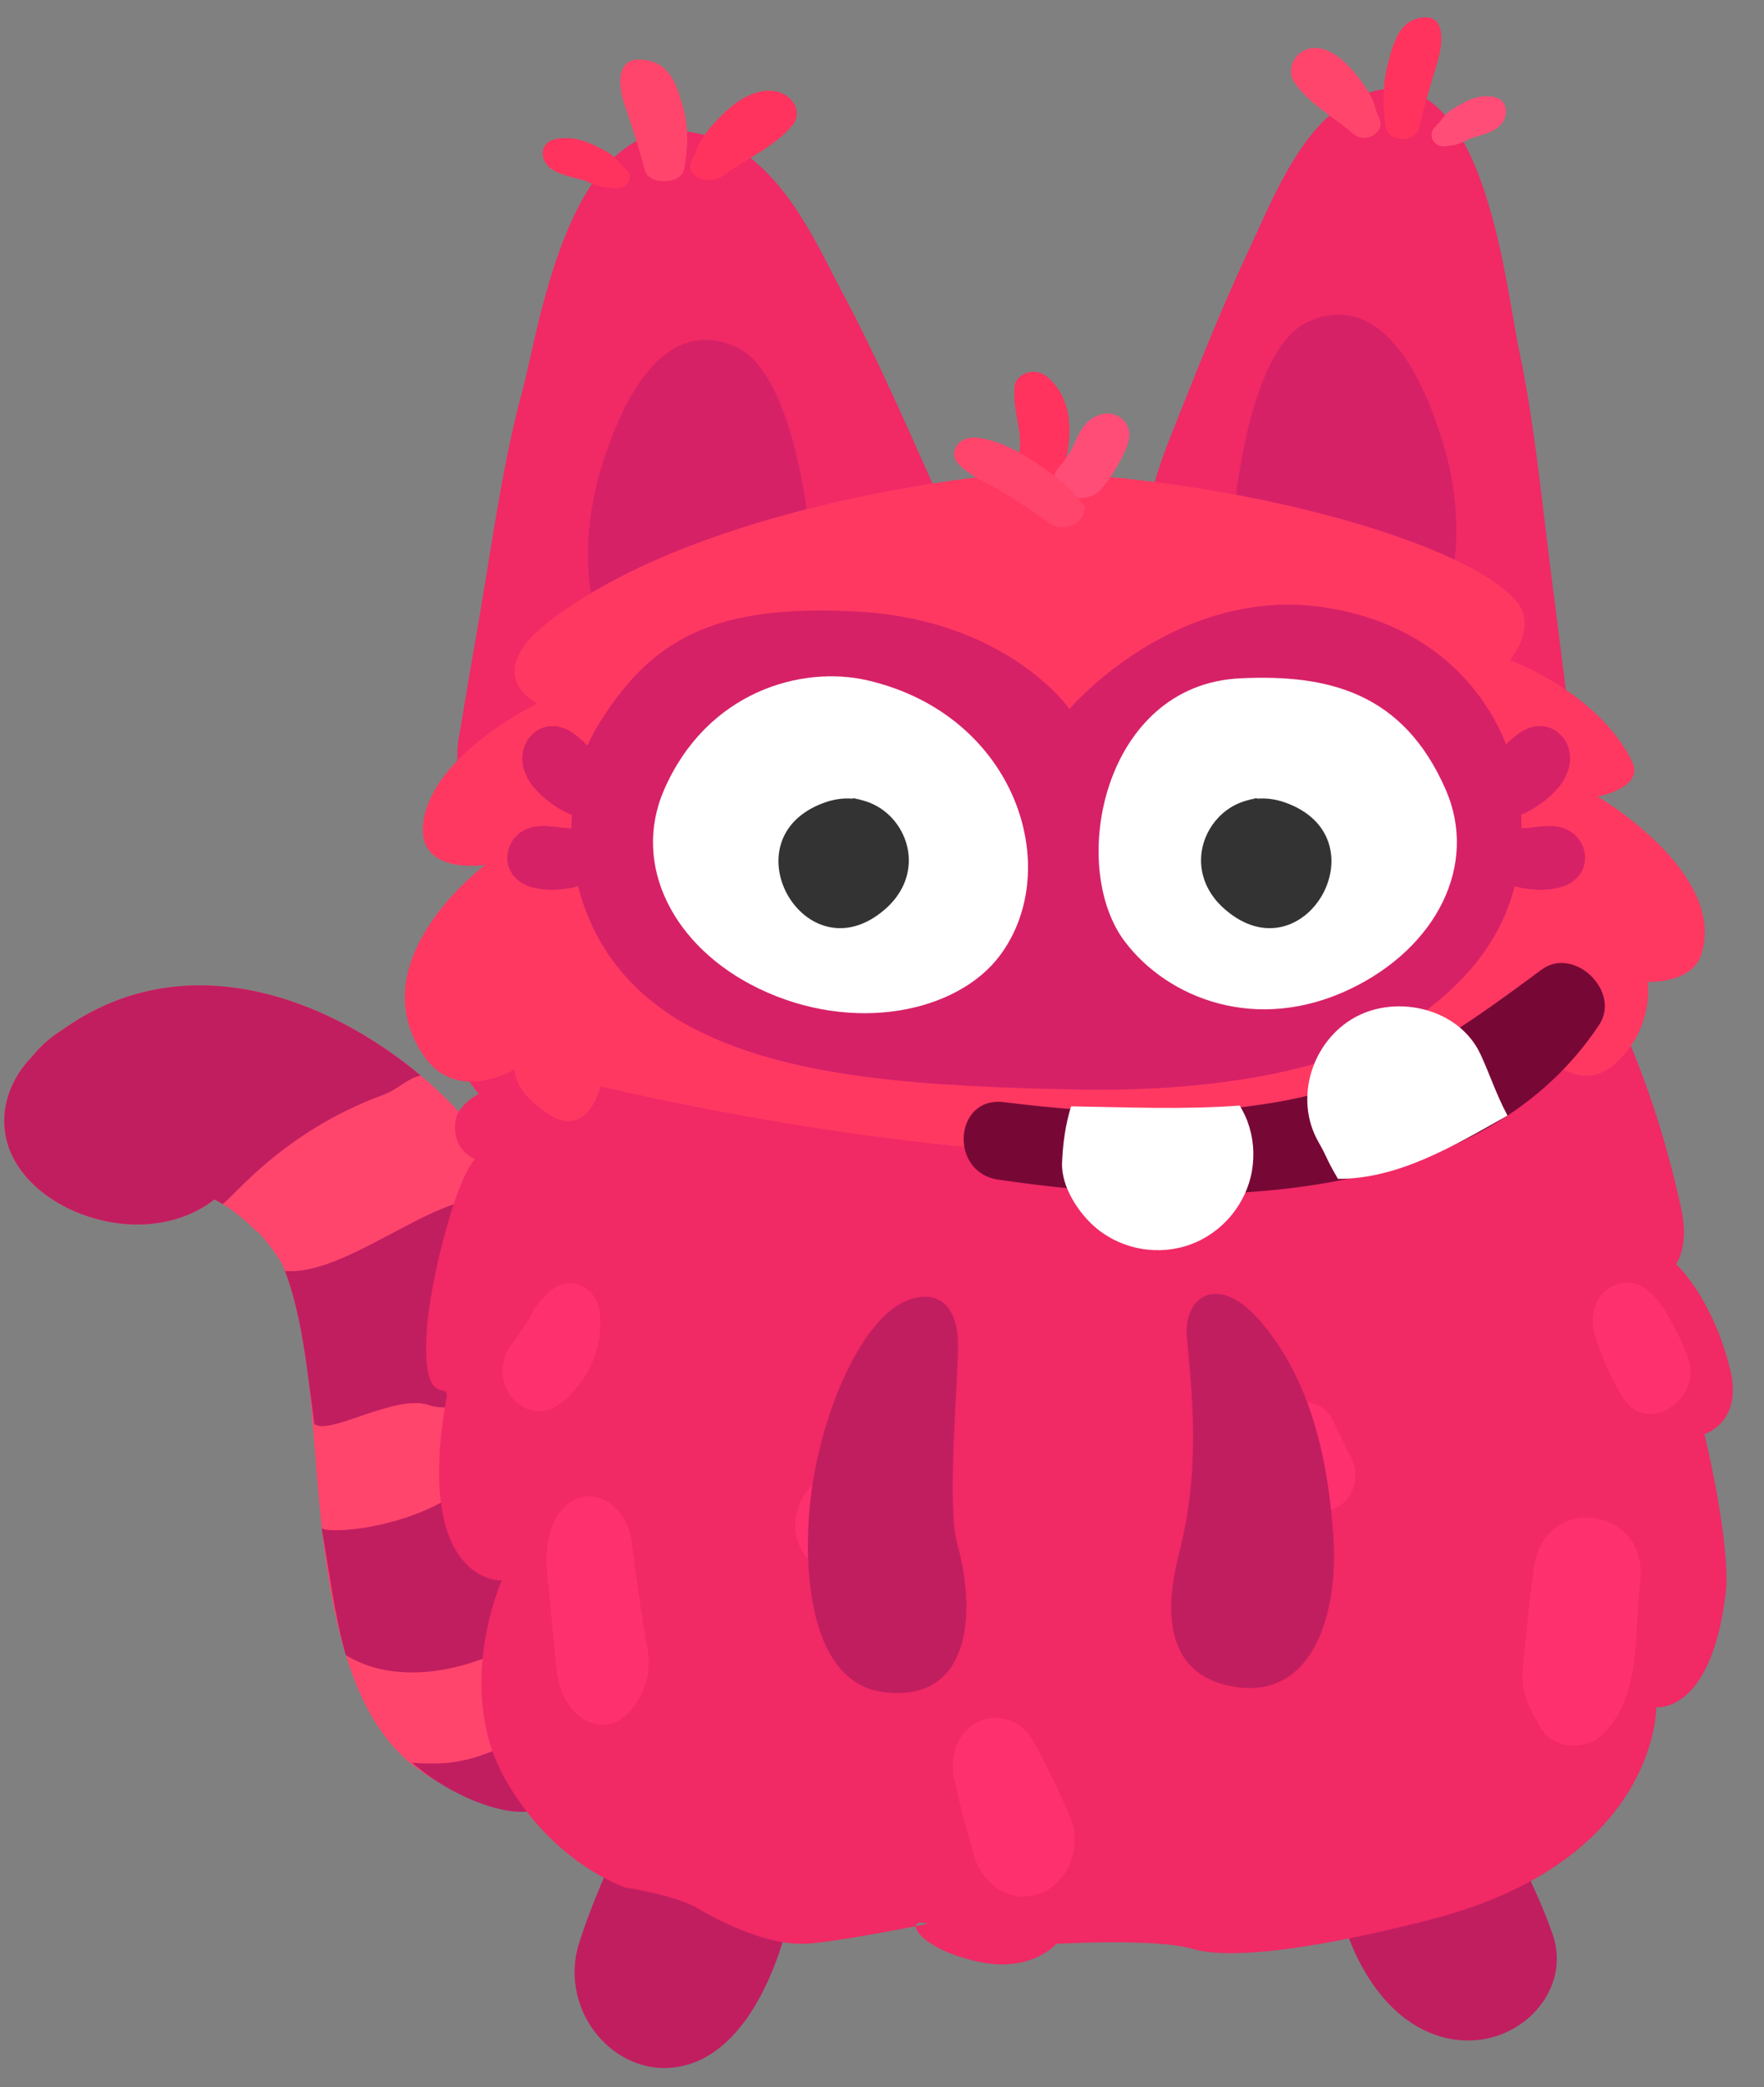 <?xml version="1.0" encoding="UTF-8"?>
<svg width="93px" height="110px" viewBox="0 0 93 110" version="1.1" xmlns="http://www.w3.org/2000/svg" xmlns:xlink="http://www.w3.org/1999/xlink">
    <rect x="0" y="0" width="93" height="110" fill="#808080" stroke="none"/>
    <title>Sidekick_8_b</title>
    <g id="Student-Environmrnt---New-Treatment" stroke="none" stroke-width="1" fill="none" fill-rule="evenodd">
        <g id="Avatars" transform="translate(-1133, -705)">
            <g id="Sidekick_8_b" transform="translate(1133.224, 705.915)">
                <path d="M1.496,54.743 C1.914,54.224 2.426,53.764 3.052,53.373 C10.65,47.936 19.917,52.91 24.587,58.369 C27.673,61.98 27.846,66.577 28.322,70.792 C29.037,77.105 29.143,85.736 28.982,91.312 C28.873,95.109 25.158,94.746 21.777,92.3 C16.333,88.36 16.773,77.127 15.958,71.171 C15.731,69.51 15.404,67.678 14.811,66.103 C14.609,65.566 14.32,65.173 13.96,64.704 C13.713,64.392 13.455,64.087 13.185,63.788 C13.528,64.189 13.436,64.13 12.909,63.608 C12.358,63.11 11.767,62.654 11.083,62.305 C7.289,65.248 0.856,62.881 0.083,59 C-0.222,57.467 0.331,55.935 1.496,54.743" id="Fill-458" fill="#FF456C"></path>
                <path d="M22.439,73.158 C20.659,72.499 17.121,74.789 16.347,74.136 C16.218,73.147 16.093,72.157 15.958,71.171 C15.731,69.51 15.404,67.678 14.811,66.103 C14.806,66.094 14.801,66.085 14.798,66.074 C18.452,66.38 23.938,60.734 26.582,62.665 C26.939,62.926 26.968,63.335 27.265,63.546 C27.936,65.917 28.118,68.412 28.322,70.792 C28.353,71.139 28.372,71.486 28.396,71.834 C27.832,72.094 23.866,73.684 22.439,73.158" id="Fill-460" fill="#C11E60"></path>
                <path d="M23.234,92.012 C22.667,92.052 22.09,92.037 21.512,91.999 C24.333,94.478 29.278,95.898 29.058,92.868 C29.01,92.212 28.981,91.143 28.963,89.867 C27.11,90.729 25.27,91.866 23.234,92.012" id="Fill-462" fill="#C11E60"></path>
                <path d="M26.453,85.975 C27.308,85.542 28.123,85.205 28.937,84.945 C28.936,81.72 28.954,78.502 28.927,77.106 C28.504,77.272 25.601,76.824 23.107,78.235 C20.743,79.573 17.443,79.944 16.734,79.646 C17.086,81.582 17.38,84.108 18.009,86.327 C20.487,87.835 23.853,87.289 26.453,85.975" id="Fill-464" fill="#C11E60"></path>
                <path d="M1.496,54.743 C1.914,54.224 2.426,53.764 3.052,53.373 C9.408,48.825 16.932,51.562 21.954,55.775 C21.242,55.917 20.784,56.496 19.967,56.797 C14.628,58.759 12.015,62.276 11.505,62.546 C11.367,62.461 11.228,62.38 11.083,62.305 C7.289,65.248 0.856,62.881 0.083,59 C-0.222,57.467 0.331,55.935 1.496,54.743" id="Fill-466" fill="#C11E60"></path>
                <path d="M30.298,101.532 C31.213,98.572 32.785,95.727 33.737,92.695 C34.349,90.752 36.229,88.933 38.01,89.263 C40.343,89.695 41.822,91.469 41.978,94.813 C42.17,98.938 40.334,106.942 35.765,107.976 C32.283,108.764 29.187,105.127 30.298,101.532" id="Fill-468" fill="#C11E60"></path>
                <path d="M81.644,101.069 C80.77,98.484 79.237,95.984 78.327,93.337 C77.742,91.64 75.391,89.846 73.606,90.09 C71.268,90.41 70.359,92.455 70.016,95.494 C69.613,99.072 71.538,105.517 76.091,106.52 C79.561,107.284 82.706,104.207 81.644,101.069" id="Fill-470" fill="#C11E60"></path>
                <path d="M60.591,31.665 C59.524,28.215 60.2,25.323 61.521,22.011 C62.835,18.709 64.111,15.454 65.631,12.227 C66.837,9.666 68.439,5.461 71.371,4.181 C77.917,1.319 79.129,14.07 79.85,17.468 C80.659,21.286 81.026,25.187 81.517,29.052 C81.808,31.331 82.102,33.609 82.382,35.891 C82.461,36.535 82.415,37.16 82.354,37.78 C82.46,38.357 82.431,38.93 82.234,39.469 C82.23,39.675 82.215,39.881 82.231,40.087 C82.254,40.413 81.923,40.52 81.668,40.421 C81.407,40.725 81.078,41.01 80.659,41.265 C76.872,43.567 72.239,40.269 69.078,38.585 C65.981,36.933 61.69,35.212 60.591,31.665" id="Fill-472" fill="#F12965"></path>
                <path d="M72.459,5.231 C72.294,4.919 72.254,4.554 72.092,4.237 C71.94,3.941 71.759,3.665 71.562,3.394 C71.125,2.796 70.536,2.113 69.833,1.788 C69.307,1.546 68.726,1.525 68.262,1.925 C67.853,2.278 67.689,2.922 67.986,3.379 C68.721,4.511 70.089,5.25 71.107,6.129 C71.784,6.714 72.894,6.049 72.459,5.231" id="Fill-474" fill="#FF456C"></path>
                <path d="M74.895,0.001 C73.573,0.06 73.255,1.309 72.979,2.315 C72.651,3.511 72.662,4.566 72.825,5.77 C72.936,6.597 74.392,6.643 74.588,5.828 C74.869,4.661 75.202,3.512 75.56,2.361 C75.743,1.776 76.13,-0.055 74.895,0.001" id="Fill-476" fill="#FF335E"></path>
                <path d="M78.557,4.2 C77.856,4.058 77.274,4.287 76.683,4.64 C76.448,4.781 76.174,4.928 75.993,5.127 C75.878,5.251 75.778,5.372 75.681,5.509 C75.637,5.569 75.37,5.79 75.58,5.672 C74.946,6.028 75.293,6.918 76.021,6.79 C76.213,6.757 76.381,6.763 76.573,6.696 C76.688,6.658 76.801,6.615 76.912,6.569 C76.945,6.556 77.351,6.362 77.206,6.412 C77.776,6.215 78.477,6.112 78.894,5.665 C79.306,5.223 79.311,4.35 78.557,4.2" id="Fill-478" fill="#FF4D78"></path>
                <path d="M49.702,33.938 C51.032,30.496 50.296,27.602 48.812,24.286 C47.334,20.979 45.901,17.72 44.179,14.488 C42.812,11.922 41.015,7.712 37.589,6.418 C29.941,3.528 28.245,16.265 27.325,19.657 C26.29,23.469 25.776,27.367 25.115,31.226 C24.724,33.502 24.33,35.778 23.953,38.056 C23.846,38.7 23.887,39.325 23.945,39.946 C23.808,40.521 23.831,41.093 24.052,41.633 C24.052,41.838 24.064,42.044 24.042,42.251 C24.007,42.577 24.395,42.685 24.696,42.588 C24.998,42.892 25.38,43.179 25.867,43.435 C30.278,45.755 35.803,42.482 39.561,40.813 C43.245,39.176 48.333,37.477 49.702,33.938" id="Fill-480" fill="#F12965"></path>
                <path d="M38.542,17.355 C34.605,15.64 32.433,20.538 31.441,23.865 C30.063,28.493 30.752,33.891 34.102,34.728 C36.429,35.31 42.817,30.239 42.511,27.539 C42.343,26.057 41.528,18.655 38.542,17.355" id="Fill-482" fill="#D62167"></path>
                <path d="M68.781,16.025 C72.719,14.31 74.891,19.208 75.883,22.535 C77.26,27.163 76.571,32.561 73.221,33.398 C70.894,33.979 64.507,28.909 64.813,26.209 C64.981,24.727 65.795,17.325 68.781,16.025" id="Fill-484" fill="#D62167"></path>
                <path d="M36.287,7.462 C36.488,7.151 36.543,6.787 36.74,6.471 C36.926,6.176 37.144,5.9 37.384,5.63 C37.91,5.036 38.618,4.355 39.453,4.034 C40.077,3.795 40.763,3.776 41.301,4.179 C41.774,4.533 41.953,5.178 41.594,5.634 C40.705,6.761 39.078,7.492 37.859,8.367 C37.051,8.947 35.759,8.278 36.287,7.462" id="Fill-486" fill="#FF335E"></path>
                <path d="M33.528,2.225 C35.085,2.29 35.431,3.539 35.736,4.546 C36.096,5.744 36.061,6.797 35.845,7.999 C35.696,8.827 33.98,8.865 33.766,8.049 C33.461,6.882 33.093,5.732 32.696,4.58 C32.493,3.995 32.075,2.163 33.528,2.225" id="Fill-488" fill="#FF456C"></path>
                <path d="M29.127,6.404 C29.957,6.265 30.637,6.497 31.325,6.853 C31.6,6.995 31.919,7.142 32.128,7.342 C32.26,7.467 32.376,7.589 32.487,7.725 C32.537,7.787 32.847,8.008 32.602,7.889 C33.342,8.248 32.913,9.135 32.059,9.004 C31.834,8.97 31.636,8.975 31.411,8.908 C31.276,8.87 31.144,8.827 31.014,8.78 C30.977,8.767 30.502,8.57 30.672,8.621 C30.006,8.422 29.182,8.315 28.7,7.867 C28.224,7.423 28.236,6.551 29.127,6.404" id="Fill-490" fill="#FF335E"></path>
                <path d="M55.285,32.047 C44.55,31.268 39.801,34.36 36.681,36.665 C35.851,37.279 30.736,38.837 27.716,44.338 C26.631,46.315 29.597,45.969 29.597,45.969 C29.597,45.969 29.343,45.969 28.478,47.599 C27.724,49.02 27.41,49.574 27.41,49.574 C27.41,49.574 26.018,50.314 25.377,50.908 C24.258,51.945 23.801,52.44 23.647,53.724 C23.495,55.008 25.02,56.737 25.02,56.737 C25.02,56.737 23.931,57.306 23.801,58.12 C23.546,59.701 24.817,60.179 24.817,60.179 C24.817,60.179 24.207,60.705 23.393,63.538 C22.58,66.37 22.241,68.61 22.241,70.19 C22.241,73.16 23.457,71.957 23.326,72.693 C21.563,82.572 26.223,82.392 26.223,82.392 C26.223,82.392 23.684,88.114 26.445,92.922 C29.006,97.383 32.764,98.575 32.764,98.575 C32.764,98.575 35.377,98.966 36.614,99.697 C38.134,100.596 40.275,101.541 42.038,101.541 C43.465,101.541 48.682,100.487 48.682,100.487 C47.447,100.062 47.931,101.698 51.259,102.463 C54.124,103.122 55.462,101.541 55.462,101.541 C55.462,101.541 60.697,101.232 62.648,101.805 C65.241,102.566 71.377,101.256 75.281,100.238 C87.189,97.135 87.097,89.068 87.097,89.068 C87.097,89.068 89.903,89.422 90.717,83.362 C91.153,80.888 89.633,74.669 89.633,74.669 C89.633,74.669 91.691,74.072 90.988,71.244 C90.039,67.424 88.14,65.711 88.14,65.711 C88.14,65.711 88.846,64.791 88.41,62.786 C85.28,48.389 76.012,33.552 55.285,32.047" id="Fill-492" fill="#F12965"></path>
                <path d="M33.926,86.064 C33.582,84.171 33.332,82.257 33.079,80.34 C32.853,78.602 31.391,77.623 30.249,78.055 C28.93,78.553 28.429,80.28 28.619,82.025 C28.802,83.716 28.944,85.413 29.111,87.106 C29.292,88.953 30.595,90.241 31.891,89.962 C33.106,89.701 34.256,87.869 33.926,86.064" id="Fill-494" fill="#FF306E"></path>
                <path d="M42.38,81.243 C43.209,82.14 44.931,82.337 45.723,81.234 C46.084,80.725 46.463,80.232 46.847,79.747 C47.608,78.785 48.175,77.922 48.637,76.727 C48.971,75.861 48.645,74.805 47.963,74.263 C47.204,73.659 46.345,73.8 45.6,74.311 C44.324,75.188 43.348,76.379 42.37,77.609 C41.529,78.671 41.422,80.204 42.38,81.243" id="Fill-496" fill="#FF306E"></path>
                <path d="M50.489,94.585 C50.662,95.27 50.884,95.939 51.047,96.625 C51.42,98.189 52.695,99.307 54.228,98.994 C55.976,98.637 56.942,96.517 56.175,94.783 C55.56,93.398 54.926,92.043 54.177,90.738 C53.636,89.797 52.484,89.406 51.533,89.757 C50.289,90.216 49.777,91.606 50.095,92.921 C50.214,93.479 50.346,94.032 50.489,94.585" id="Fill-498" fill="#FF306E"></path>
                <path d="M70.814,75.54 C70.818,75.536 70.806,75.505 70.759,75.413 C70.679,75.255 70.605,75.092 70.523,74.934 C70.353,74.61 70.203,74.275 70.047,73.943 C69.595,72.959 68.324,72.716 67.506,73.247 C66.59,73.841 66.416,75.029 66.867,76.011 C67.209,76.754 67.545,77.556 68.141,78.104 C68.527,78.459 68.872,78.721 69.399,78.742 C69.861,78.76 70.321,78.579 70.663,78.24 C71.405,77.509 71.393,76.363 70.814,75.54" id="Fill-500" fill="#FF306E"></path>
                <path d="M80.662,81.609 C80.469,82.838 80.346,84.07 80.23,85.31 C80.182,85.839 80.128,86.368 80.07,86.897 C79.924,88.26 80.344,89.028 81.007,90.17 C81.657,91.286 83.358,91.359 84.219,90.545 C86.372,88.507 85.914,85.178 86.252,82.472 C86.744,78.536 81.277,77.719 80.662,81.609" id="Fill-502" fill="#FF306E"></path>
                <path d="M88.798,70.711 C88.788,70.679 88.777,70.648 88.767,70.616 C88.756,70.588 88.752,70.559 88.739,70.531 C88.745,70.548 88.748,70.565 88.754,70.583 C88.718,70.482 88.68,70.38 88.634,70.282 C88.506,69.985 88.39,69.69 88.237,69.407 C87.971,68.907 87.727,68.372 87.398,67.919 C86.79,67.085 86.058,66.415 85.008,66.785 C83.766,67.226 83.452,68.69 84.004,69.852 C83.826,69.461 83.859,69.57 84.098,70.182 C84.185,70.425 84.286,70.659 84.384,70.896 C84.659,71.569 84.958,72.141 85.349,72.763 C86.605,74.775 89.51,72.846 88.798,70.711" id="Fill-504" fill="#FF306E"></path>
                <path d="M31.408,68.354 C31.271,66.83 29.712,66.181 28.68,67.229 C28.319,67.536 28.028,67.903 27.808,68.333 C27.813,68.328 27.667,68.575 27.607,68.677 C27.441,68.946 27.267,69.208 27.095,69.469 C26.868,69.811 26.578,70.106 26.423,70.499 C26.003,71.57 26.472,72.841 27.457,73.3 C28.313,73.698 29.151,73.363 29.761,72.667 C29.583,72.913 29.68,72.814 30.054,72.371 C30.191,72.214 30.32,72.058 30.445,71.886 C31.168,70.872 31.521,69.618 31.408,68.354" id="Fill-506" fill="#FF306E"></path>
                <path d="M85.829,39.242 C84.058,35.578 79.381,33.881 79.381,33.881 C79.381,33.881 80.789,32.206 79.817,30.899 C77.674,28.013 66.615,24.562 54.987,23.986 C52.489,23.862 36.786,25.595 28.701,31.858 C25.029,34.703 28.107,36.169 28.107,36.169 C28.107,36.169 23.082,38.555 22.194,41.932 C21.308,45.31 25.353,44.674 25.353,44.674 C25.353,44.674 18.627,49.672 22.129,54.75 C23.88,57.289 26.889,55.456 26.889,55.456 C26.964,55.552 26.777,56.509 28.606,57.756 C30.777,59.236 31.433,56.343 31.433,56.343 C31.433,56.343 47.189,60.179 59.951,59.948 C75.41,59.668 81.033,54.516 81.033,54.516 C81.033,54.516 83.036,56.939 84.993,55.093 C87.024,53.176 86.642,50.839 86.642,50.839 C86.642,50.839 88.984,50.951 89.477,49.375 C90.827,45.059 84.004,41.071 84.004,41.071 C84.004,41.071 86.49,40.609 85.829,39.242" id="Fill-508" fill="#FF3862"></path>
                <path d="M55.847,23.816 C56.296,22.257 56.459,20.169 54.959,18.926 C54.336,18.411 53.352,18.772 53.27,19.435 C53.113,20.711 53.784,21.894 53.466,23.194 C53.165,24.425 55.483,25.081 55.847,23.816" id="Fill-510" fill="#FF335E"></path>
                <path d="M57.806,24.887 C58.225,24.427 58.533,23.924 58.816,23.403 C59.159,22.772 59.603,21.916 59.058,21.288 C58.796,20.985 58.314,20.788 57.848,20.918 C56.906,21.18 56.646,21.991 56.338,22.631 C56.146,23.03 55.893,23.397 55.583,23.745 C54.595,24.857 56.811,25.983 57.806,24.887" id="Fill-512" fill="#FF4D78"></path>
                <path d="M79.964,41.874 C79.682,36.889 76.088,31.957 69.373,31.069 C61.609,30.044 56.16,36.453 56.16,36.453 C56.16,36.453 52.901,31.763 45.019,31.324 C37.449,30.903 34.123,32.732 31.299,37.316 C29.048,40.97 28.715,49.404 36.451,53.35 C41.486,55.917 48.423,56.343 56.403,56.509 C65.516,56.699 71.256,54.887 74.028,53.018 C78.832,49.778 80.203,46.098 79.964,41.874" id="Fill-514" fill="#D62167"></path>
                <path d="M31.558,45.001 C32.105,44.298 32.081,43.416 31.294,42.939 C31.078,42.808 30.863,42.797 30.616,42.79 C31.084,42.802 30.505,42.783 30.35,42.775 C30.286,42.772 30.034,42.763 30.187,42.779 C29.985,42.761 29.784,42.74 29.579,42.733 C29.56,42.73 29.537,42.729 29.504,42.726 C29.386,42.714 29.267,42.698 29.15,42.683 C28.789,42.634 28.439,42.608 28.074,42.647 C27.352,42.726 26.728,43.217 26.567,43.95 C26.365,44.868 26.951,45.593 27.784,45.835 C28.523,46.05 29.567,46.015 30.317,45.763 C30.765,45.612 31.258,45.385 31.558,45.001" id="Fill-516" fill="#D62167"></path>
                <path d="M31.57,42.208 C32.441,41.92 32.914,41.077 32.493,40.096 C32.377,39.825 32.195,39.669 31.982,39.495 C32.385,39.824 31.89,39.414 31.758,39.302 C31.704,39.255 31.489,39.075 31.614,39.194 C31.448,39.04 31.283,38.885 31.109,38.739 C31.093,38.725 31.074,38.706 31.048,38.682 C30.95,38.591 30.855,38.495 30.761,38.4 C30.473,38.111 30.181,37.85 29.841,37.639 C29.166,37.223 28.346,37.261 27.797,37.839 C27.106,38.563 27.214,39.64 27.806,40.433 C28.332,41.136 29.264,41.81 30.06,42.082 C30.536,42.245 31.094,42.366 31.57,42.208" id="Fill-518" fill="#D62167"></path>
                <path d="M78.305,45.001 C77.757,44.298 77.781,43.416 78.568,42.939 C78.785,42.808 79,42.797 79.247,42.79 C78.778,42.802 79.357,42.783 79.513,42.775 C79.577,42.772 79.828,42.763 79.676,42.779 C79.878,42.761 80.079,42.74 80.284,42.733 C80.302,42.73 80.326,42.729 80.359,42.726 C80.477,42.714 80.595,42.698 80.713,42.683 C81.074,42.634 81.424,42.608 81.789,42.647 C82.511,42.726 83.135,43.217 83.296,43.95 C83.498,44.868 82.912,45.593 82.078,45.835 C81.339,46.05 80.296,46.015 79.546,45.763 C79.097,45.612 78.605,45.385 78.305,45.001" id="Fill-520" fill="#D62167"></path>
                <path d="M78.294,42.208 C77.423,41.92 76.95,41.077 77.371,40.096 C77.487,39.825 77.669,39.669 77.882,39.495 C77.479,39.824 77.974,39.414 78.106,39.302 C78.16,39.255 78.375,39.075 78.25,39.194 C78.416,39.04 78.58,38.885 78.755,38.739 C78.771,38.725 78.789,38.706 78.816,38.682 C78.914,38.591 79.008,38.495 79.103,38.4 C79.391,38.111 79.682,37.85 80.023,37.639 C80.698,37.223 81.518,37.261 82.067,37.839 C82.758,38.563 82.65,39.64 82.057,40.433 C81.531,41.136 80.6,41.81 79.804,42.082 C79.328,42.245 78.77,42.366 78.294,42.208" id="Fill-522" fill="#D62167"></path>
                <path d="M56.541,26.656 C56.772,26.497 57.193,25.814 56.804,25.611 C56.633,25.358 56.437,25.118 56.212,24.893 C56.027,24.697 55.805,24.522 55.591,24.347 C55.238,24.057 54.857,23.792 54.471,23.53 C53.577,22.924 52.443,22.277 51.258,22.155 C50.307,22.057 49.747,22.932 50.285,23.52 C50.845,24.132 51.736,24.509 52.497,24.939 C53.459,25.484 54.303,26.116 55.201,26.72 C55.572,26.971 56.199,26.893 56.541,26.656" id="Fill-524" fill="#FF456C"></path>
                <path d="M45.532,34.949 C42.014,34.126 37.033,35.558 34.788,40.713 C33.063,44.675 35.273,49.012 39.776,51.188 C44.764,53.599 50.254,52.451 52.496,49.442 C55.905,44.87 53.347,36.778 45.532,34.949" id="Fill-526" fill="#FFFFFF"></path>
                <path d="M45.349,41.298 C45.209,41.255 45.064,41.222 44.914,41.208 C44.525,41.176 44.709,41.093 45.349,41.298" id="Fill-528" fill="#000000"></path>
                <path d="M45.461,41.333 C45.419,41.318 45.388,41.31 45.35,41.298 C45.386,41.309 45.424,41.32 45.461,41.333" id="Fill-530" fill="#000000"></path>
                <path d="M43.238,41.39 C46.692,40.148 49.372,44.464 46.426,47.019 C42.239,50.644 38.023,43.267 43.238,41.39 C44.128,41.07 42.371,41.702 43.238,41.39" id="Fill-532" fill="#333333"></path>
                <path d="M45.504,41.348 C45.488,41.342 45.474,41.338 45.461,41.333 C45.474,41.338 45.488,41.342 45.504,41.348" id="Fill-534" fill="#000000"></path>
                <path d="M45.832,41.474 C45.826,41.471 45.82,41.471 45.815,41.469 C45.812,41.468 45.81,41.466 45.807,41.465 C45.815,41.469 45.822,41.469 45.832,41.474" id="Fill-536" fill="#000000"></path>
                <path d="M45.806,41.465 C45.696,41.419 45.595,41.381 45.503,41.348 C45.605,41.384 45.706,41.424 45.806,41.465" id="Fill-538" fill="#000000"></path>
                <path d="M65.152,34.838 C69.769,34.616 73.754,35.559 75.999,40.713 C77.723,44.675 75.514,49.012 71.01,51.189 C66.022,53.6 61.315,51.696 59.064,48.694 C56.071,44.704 57.941,35.185 65.152,34.838" id="Fill-540" fill="#FFFFFF"></path>
                <path d="M65.437,41.298 C65.577,41.255 65.722,41.222 65.872,41.208 C66.262,41.176 66.077,41.093 65.437,41.298" id="Fill-542" fill="#000000"></path>
                <path d="M65.327,41.333 C65.368,41.318 65.399,41.31 65.437,41.298 C65.401,41.309 65.363,41.32 65.327,41.333" id="Fill-544" fill="#000000"></path>
                <path d="M67.549,41.39 C64.094,40.148 61.414,44.464 64.361,47.019 C68.547,50.644 72.764,43.267 67.549,41.39 C66.658,41.07 68.416,41.702 67.549,41.39" id="Fill-546" fill="#333333"></path>
                <path d="M65.284,41.348 C65.299,41.342 65.313,41.338 65.327,41.333 C65.313,41.338 65.299,41.342 65.284,41.348" id="Fill-548" fill="#000000"></path>
                <path d="M64.956,41.474 C64.961,41.471 64.968,41.471 64.972,41.469 C64.975,41.468 64.978,41.466 64.98,41.465 C64.972,41.469 64.966,41.469 64.956,41.474" id="Fill-550" fill="#000000"></path>
                <path d="M64.98,41.465 C65.091,41.419 65.191,41.381 65.284,41.348 C65.182,41.384 65.08,41.424 64.98,41.465" id="Fill-552" fill="#000000"></path>
                <path d="M42.65,77.081 C43.373,72.77 45.421,68.435 47.65,67.613 C49.4,66.968 50.269,68.133 50.283,69.906 C50.298,71.982 49.67,78.363 50.246,80.459 C51.296,84.286 50.867,88.81 46.394,88.278 C42.132,87.771 42.022,80.833 42.65,77.081" id="Fill-554" fill="#C11E60"></path>
                <path d="M70.072,80.074 C69.801,76.171 68.979,72.058 66.357,68.879 C63.991,66.009 62.167,67.482 62.347,69.523 C62.602,72.426 63.104,76.459 61.937,80.961 C61.266,83.551 60.901,87.47 65.039,88.016 C68.982,88.538 70.357,84.156 70.072,80.074" id="Fill-556" fill="#C11E60"></path>
                <path d="M81.046,50.195 C76.544,53.528 72.942,56.123 67.271,57.14 C62.448,58.006 57.54,57.783 52.704,57.176 C50.068,56.848 49.801,60.871 52.388,61.257 C62.649,62.785 77.554,62.947 84.085,53.103 C85.254,51.341 82.758,48.924 81.046,50.195" id="Fill-558" fill="#770836"></path>
                <path d="M65.134,57.356 C62.158,57.575 59.258,57.447 56.246,57.396 C55.946,58.355 55.809,59.372 55.769,60.371 C55.716,61.641 56.665,63.075 57.603,63.842 C58.981,64.969 60.893,65.288 62.563,64.668 C64.232,64.047 65.471,62.555 65.78,60.804 C65.933,59.905 65.853,59.029 65.538,58.172 C65.428,57.884 65.288,57.613 65.134,57.356" id="Fill-560" fill="#FFFFFF"></path>
                <path d="M69.441,59.553 C69.569,59.787 69.68,60.032 69.796,60.27 C69.955,60.599 70.133,60.91 70.315,61.221 C73.511,61.226 76.404,59.489 79.25,57.886 C79.236,57.856 79.225,57.826 79.211,57.799 C78.664,56.781 78.312,55.686 77.824,54.642 C76.701,52.246 73.46,51.487 71.238,52.691 C68.952,53.933 67.974,56.981 69.288,59.279 C69.341,59.369 69.391,59.461 69.441,59.553" id="Fill-562" fill="#FFFFFF"></path>
                <path d="M31.558,45.001 C32.105,44.298 32.081,43.416 31.294,42.939 C31.078,42.808 30.863,42.797 30.616,42.79 C31.084,42.802 30.505,42.783 30.35,42.775 C30.286,42.772 30.034,42.763 30.187,42.779 C29.985,42.761 29.784,42.74 29.579,42.733 C29.56,42.73 29.537,42.729 29.504,42.726 C29.386,42.714 29.267,42.698 29.15,42.683 C28.789,42.634 28.439,42.608 28.074,42.647 C27.352,42.726 26.728,43.217 26.567,43.95 C26.365,44.868 26.951,45.593 27.784,45.835 C28.523,46.05 29.567,46.015 30.317,45.763 C30.765,45.612 31.258,45.385 31.558,45.001" id="Fill-630" fill="#D62167"></path>
                <path d="M31.57,42.208 C32.441,41.92 32.914,41.077 32.493,40.096 C32.377,39.825 32.195,39.669 31.982,39.495 C32.385,39.824 31.89,39.414 31.758,39.302 C31.704,39.255 31.489,39.075 31.614,39.194 C31.448,39.04 31.283,38.885 31.109,38.739 C31.093,38.725 31.074,38.706 31.048,38.682 C30.95,38.591 30.855,38.495 30.761,38.4 C30.473,38.111 30.181,37.85 29.841,37.639 C29.166,37.223 28.346,37.261 27.797,37.839 C27.106,38.563 27.214,39.64 27.806,40.433 C28.332,41.136 29.264,41.81 30.06,42.082 C30.536,42.245 31.094,42.366 31.57,42.208" id="Fill-632" fill="#D62167"></path>
                <path d="M78.305,45.001 C77.757,44.298 77.781,43.416 78.568,42.939 C78.785,42.808 79,42.797 79.247,42.79 C78.778,42.802 79.357,42.783 79.513,42.775 C79.577,42.772 79.828,42.763 79.676,42.779 C79.878,42.761 80.079,42.74 80.284,42.733 C80.302,42.73 80.326,42.729 80.359,42.726 C80.477,42.714 80.595,42.698 80.713,42.683 C81.074,42.634 81.424,42.608 81.789,42.647 C82.511,42.726 83.135,43.217 83.296,43.95 C83.498,44.868 82.912,45.593 82.078,45.835 C81.339,46.05 80.296,46.015 79.546,45.763 C79.097,45.612 78.605,45.385 78.305,45.001" id="Fill-634" fill="#D62167"></path>
                <path d="M78.294,42.208 C77.423,41.92 76.95,41.077 77.371,40.096 C77.487,39.825 77.669,39.669 77.882,39.495 C77.479,39.824 77.974,39.414 78.106,39.302 C78.16,39.255 78.375,39.075 78.25,39.194 C78.416,39.04 78.58,38.885 78.755,38.739 C78.771,38.725 78.789,38.706 78.816,38.682 C78.914,38.591 79.008,38.495 79.103,38.4 C79.391,38.111 79.682,37.85 80.023,37.639 C80.698,37.223 81.518,37.261 82.067,37.839 C82.758,38.563 82.65,39.64 82.057,40.433 C81.531,41.136 80.6,41.81 79.804,42.082 C79.328,42.245 78.77,42.366 78.294,42.208" id="Fill-636" fill="#D62167"></path>
            </g>
        </g>
    </g>
</svg>